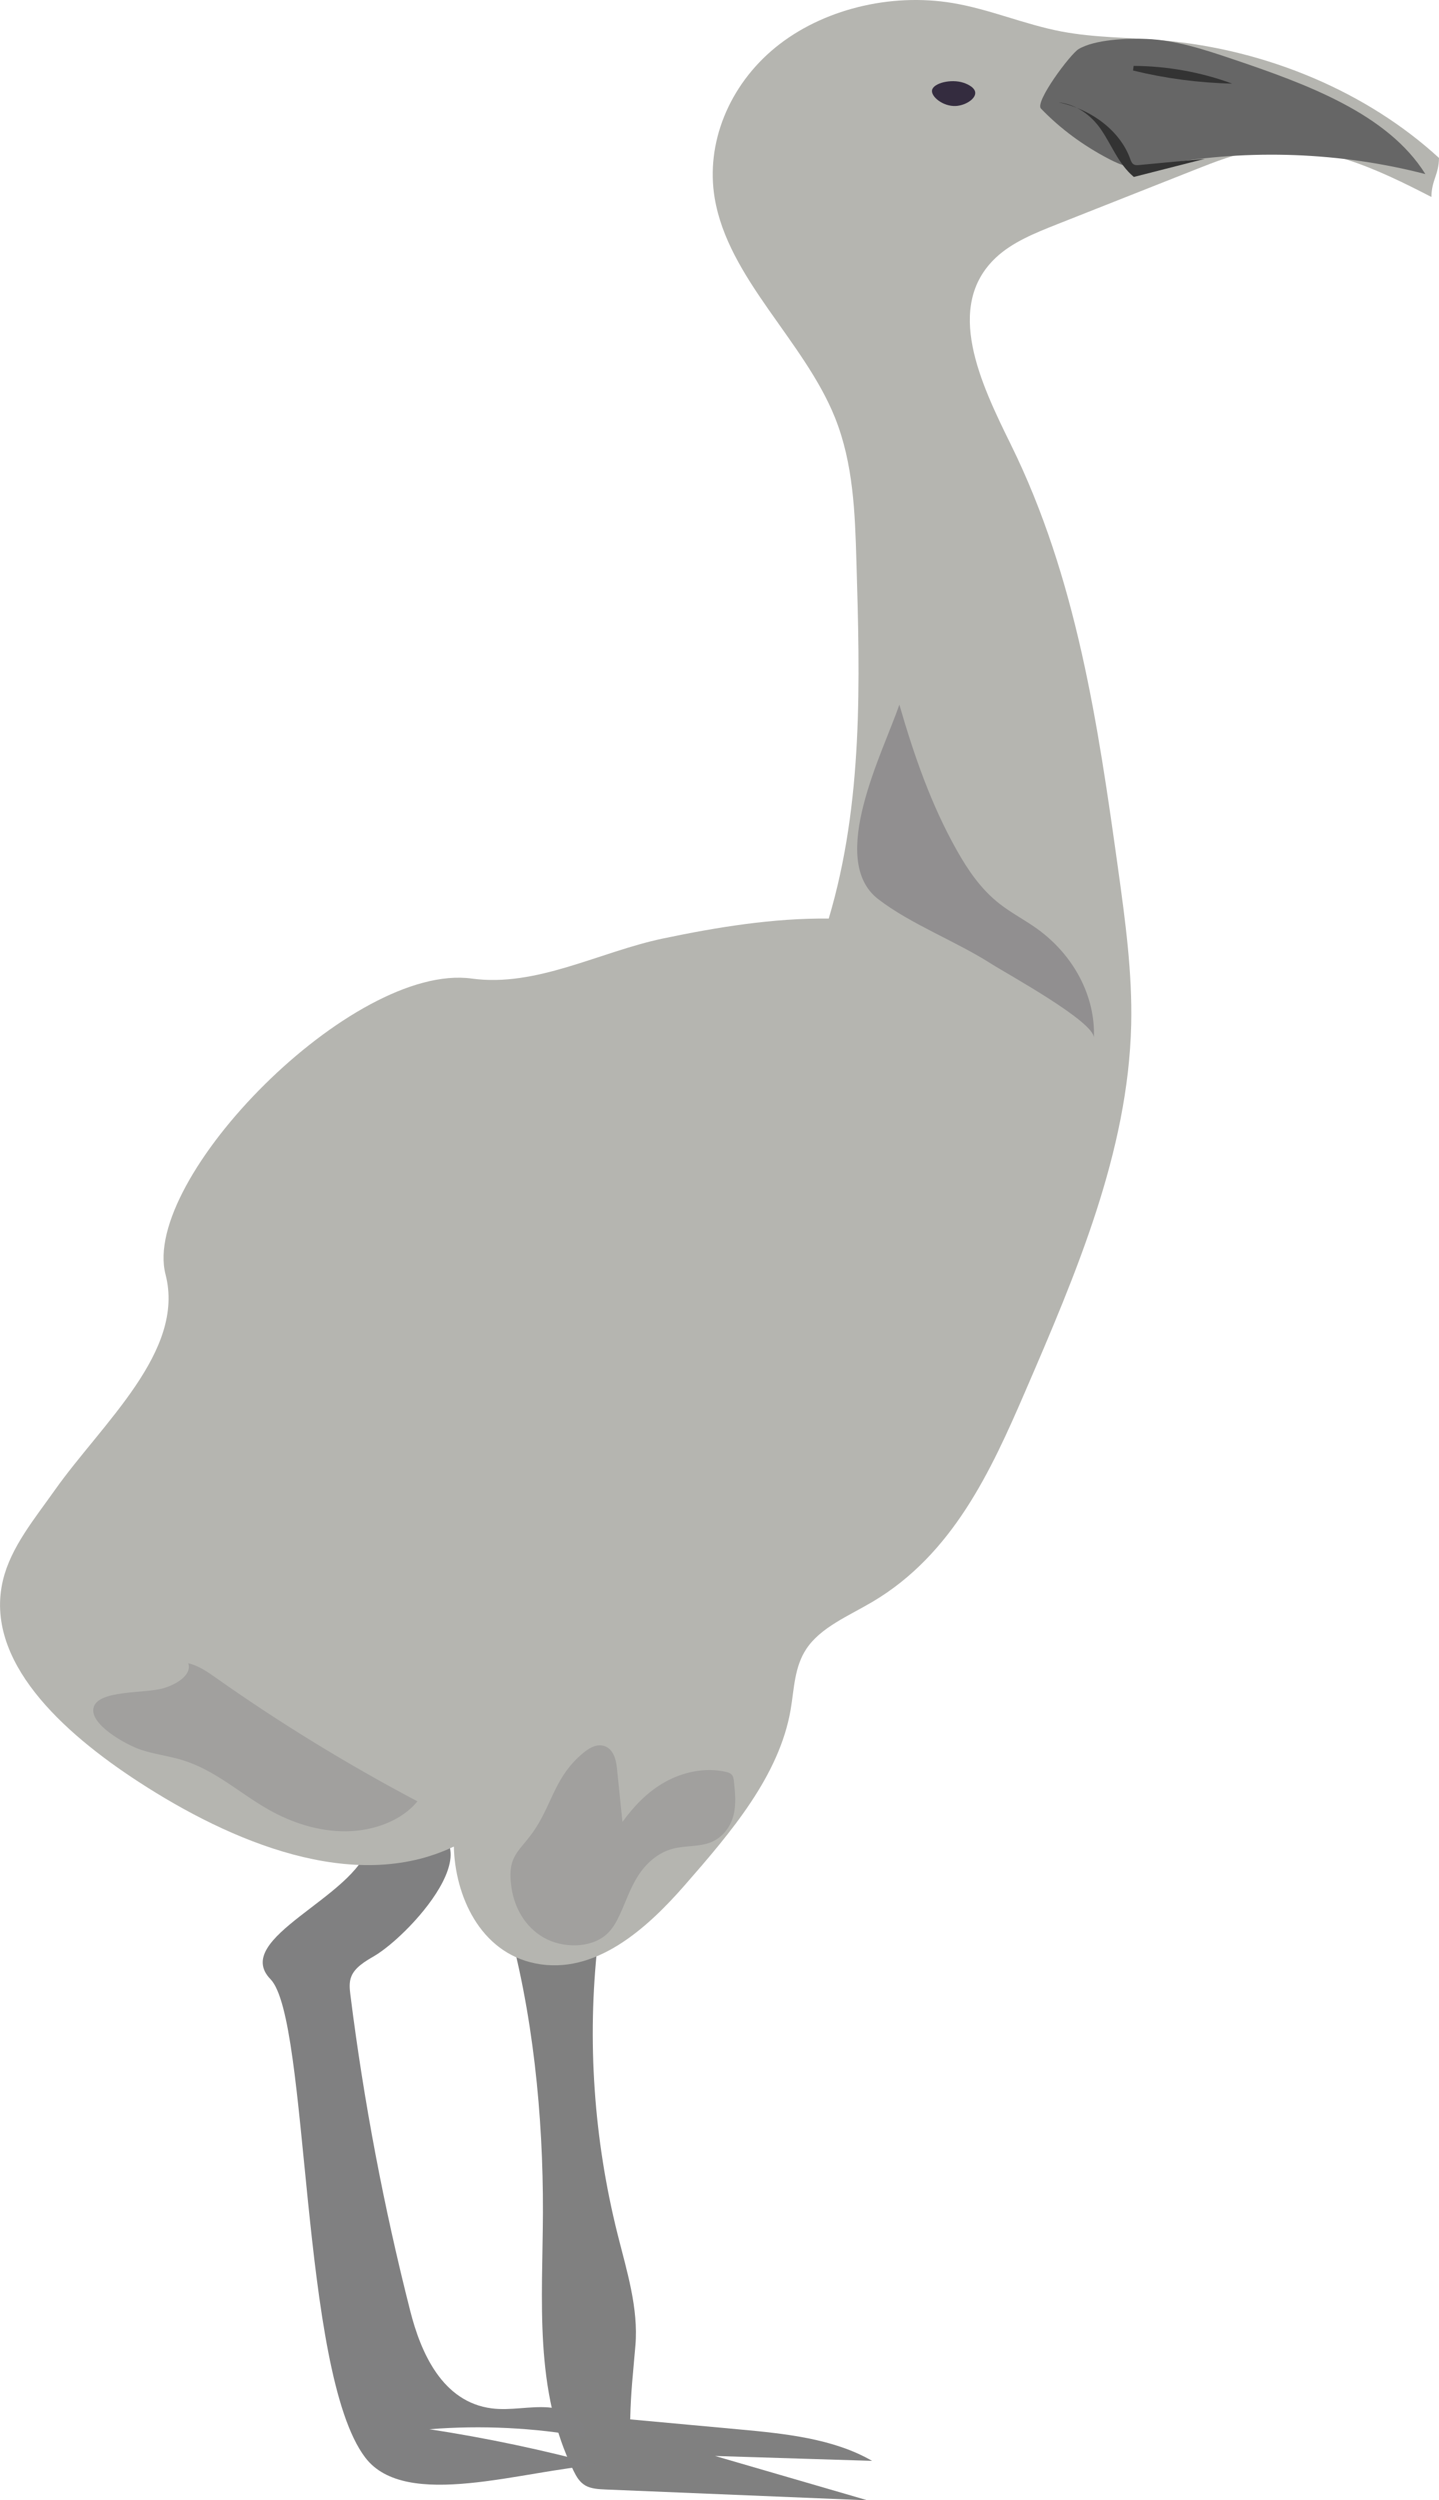 <!-- Generator: Adobe Illustrator 23.0.4, SVG Export Plug-In  -->
<svg version="1.1" xmlns="http://www.w3.org/2000/svg" xmlns:xlink="http://www.w3.org/1999/xlink" x="0px" y="0px"
	 width="276.52px" height="480.41px" viewBox="0 0 276.52 480.41" style="enable-background:new 0 0 276.52 480.41;"
	 xml:space="preserve">
<style type="text/css">
	.st0{fill:#808080;}
	.st1{fill:#808081;}
	.st2{fill:#B5B5B0;}
	.st3{fill:#666666;}
	.st4{fill:#342C3F;fill-opacity:0.28;}
	.st5{fill:#342C3F;}
	.st6{fill:#342C3F;fill-opacity:0.16;}
	.st7{fill:#333333;}
</style>
<defs>
</defs>
<path class="st0" d="M122.1,450.7c0.61-7.21-1.66-14.35-3.43-21.42c-4.57-18.29-5.87-37.16-3.82-55.77
	c-5.28-2.83-11.36-4.59-17.59-5.07c5.16,18.05,7.13,38.13,7.07,56.71c-0.06,16.76-1.75,34.2,5.91,49.66
	c0.52,1.06,1.14,2.15,2.27,2.79c1.1,0.62,2.49,0.69,3.81,0.75c16.79,0.69,33.58,1.39,50.37,2.08c-9.76-2.84-19.52-5.68-29.28-8.52
	c10.06,0.31,20.11,0.62,30.17,0.94c-7.42-4.29-16.76-5.24-25.69-6.06c-6.93-0.64-13.86-1.27-20.79-1.91
	C121.24,459.24,121.63,456.31,122.1,450.7z"/>
<path class="st1" d="M76.67,350.27c-1.84-0.03-3.86,0.45-4.85,1.76c-0.58,0.77-0.73,1.7-0.96,2.59
	c-2.57,9.95-26.52,17.81-18.88,25.68c7.52,7.75,5.6,75.35,18.21,91.92c7.83,10.28,30.48,2.35,44.88,1.42
	c-10.66-2.88-21.55-5.18-32.56-6.87c9.99-0.79,20.12-0.3,29.93,1.47c0.54-3.04-3.43-5.38-7.04-5.66c-3.62-0.28-7.28,0.64-10.87,0.19
	c-9.53-1.2-13.66-10.71-15.69-18.69c-5.1-20.05-8.94-40.32-11.5-60.71c-0.15-1.2-0.29-2.45,0.17-3.59c0.69-1.73,2.59-2.88,4.37-3.91
	C79.26,371.55,98.1,350.68,76.67,350.27z"/>
<path class="st2" d="M276.52,30.35c-13.78-12.64-32.97-20.81-53-22.58c-6.53-0.58-13.16-0.5-19.56-1.72
	c-7.1-1.35-13.72-4.26-20.86-5.46c-12.08-2.03-25.2,1.26-34.12,8.55c-8.92,7.3-13.4,18.41-11.65,28.9
	c2.58,15.49,17.21,27.44,23.13,42.23c3.52,8.8,3.84,18.29,4.11,27.59c0.68,23,1.32,46.35-5.32,68.64
	c-10.66-0.11-21.49,1.66-31.84,3.83c-12.25,2.57-24.31,9.41-36.76,7.7c-22.93-3.14-63.6,38.5-58.84,56.86
	c3.83,14.78-12.16,28.54-21.31,41.48c-3.9,5.52-8.42,10.94-9.93,17.26c-3.69,15.47,11.44,29.24,26.08,38.76
	c17.55,11.42,41.33,21.62,60.56,12.42c0.22,9.4,4.99,20.29,15.63,22.45c11.54,2.35,21.53-6.78,28.67-14.94
	c8.97-10.26,18.23-21.1,20.42-33.8c0.68-3.98,0.7-8.21,3.03-11.7c2.76-4.15,8.14-6.33,12.71-9.04
	c15.39-9.11,22.74-25.14,29.25-40.21c9.88-22.87,19.88-46.27,20.45-70.67c0.23-10.02-1.14-20.02-2.52-29.97
	c-3.86-27.71-7.95-55.83-20.61-81.52c-5.78-11.73-12.85-26.49-2.88-35.9c3.15-2.97,7.52-4.73,11.76-6.41
	c8.83-3.49,17.66-6.99,26.49-10.48c3.91-1.55,7.87-3.11,12.11-3.74c11.73-1.77,23.12,3.7,33.34,8.97
	C275.09,34.62,276.47,33.61,276.52,30.35z"/>
<path class="st3" d="M200.03,20.86c3.69,3.84,8.15,7.14,13.13,9.72c1.11,0.57,2.26,1.12,3.52,1.38c2.24,0.47,4.59-0.01,6.85-0.41
	c16.62-2.97,34.13-2.31,50.37,1.9c-7.23-11.6-22.78-17.29-37.17-22.14c-5.32-1.79-10.76-3.6-16.47-3.83
	c-3.57-0.14-9.88,0.09-12.99,1.95C205.65,10.41,198.81,19.59,200.03,20.86z"/>
<path class="st4" d="M172.82,135.4c2.78,9.57,6.03,19.1,11.05,28c2.12,3.76,4.61,7.46,8.24,10.29c2.2,1.71,4.75,3.05,7.04,4.67
	c7.19,5.11,11.39,13.12,11.05,21.07c0.13-3.11-16.72-12.32-19.69-14.22c-6.79-4.35-15.51-7.63-21.75-12.44
	C158.93,165.19,169.71,144.52,172.82,135.4z"/>
<path class="st5" d="M185.14,15.9c0.23,0.07,2.13,0.7,2.26,1.85c0.13,1.25-1.91,2.54-3.78,2.62c-2.41,0.1-4.79-1.82-4.51-3.08
	C179.41,15.96,182.76,15.11,185.14,15.9z"/>
<path class="st6" d="M98.31,362.86c0.57,3.67,2.54,7.36,6.16,9.44c3.62,2.08,9.03,2.09,12.05-0.59c1.16-1.03,1.89-2.34,2.51-3.66
	c1.18-2.51,2.02-5.14,3.52-7.52c1.5-2.38,3.8-4.56,6.85-5.33c2.34-0.59,4.94-0.32,7.15-1.19c2.35-0.93,3.83-3.02,4.39-5.17
	c0.56-2.15,0.32-4.38,0.09-6.57c-0.05-0.48-0.12-1.01-0.52-1.36c-0.29-0.26-0.72-0.38-1.13-0.47c-3.95-0.88-8.24,0.08-11.64,2
	c-3.4,1.91-5.99,4.7-8.13,7.64c-0.36-3.48-0.71-6.95-1.07-10.43c-0.18-1.76-0.82-3.97-2.88-4.26c-1.36-0.19-2.62,0.63-3.6,1.45
	c-5.3,4.4-5.83,9.32-9.13,14.44C99.98,355.85,97.29,356.26,98.31,362.86z"/>
<path class="st6" d="M31.44,324.38c2.56-0.76,5.46-2.57,4.74-4.79c2.06,0.49,3.76,1.7,5.4,2.86c12.22,8.62,25.13,16.54,38.63,23.67
	c-2.99,3.7-8.38,5.7-13.67,5.76s-10.45-1.64-14.85-4.12c-5.61-3.16-10.33-7.64-16.67-9.57c-2.62-0.8-5.43-1.12-8.01-2
	c-2.81-0.96-9.7-4.77-9.05-7.97C18.67,324.64,27.82,325.47,31.44,324.38z"/>
<path class="st7" d="M211.48,24.75c2.16,3.09,3.39,6.73,6.4,9.25c4.55-1.16,9.1-2.32,13.65-3.48c-4.21,0.4-8.42,0.79-12.64,1.19
	c-0.3,0.03-0.61,0.05-0.88-0.05c-0.48-0.18-0.66-0.65-0.81-1.08c-1.92-5.4-7.41-9.58-13.82-10.92
	C206.92,20.05,209.72,22.23,211.48,24.75z"/>
<path class="st7" d="M217.84,12.66c6.5,0.04,12.98,1.21,18.94,3.41c-6.44-0.15-12.86-1-19.05-2.52"/>
</svg>
